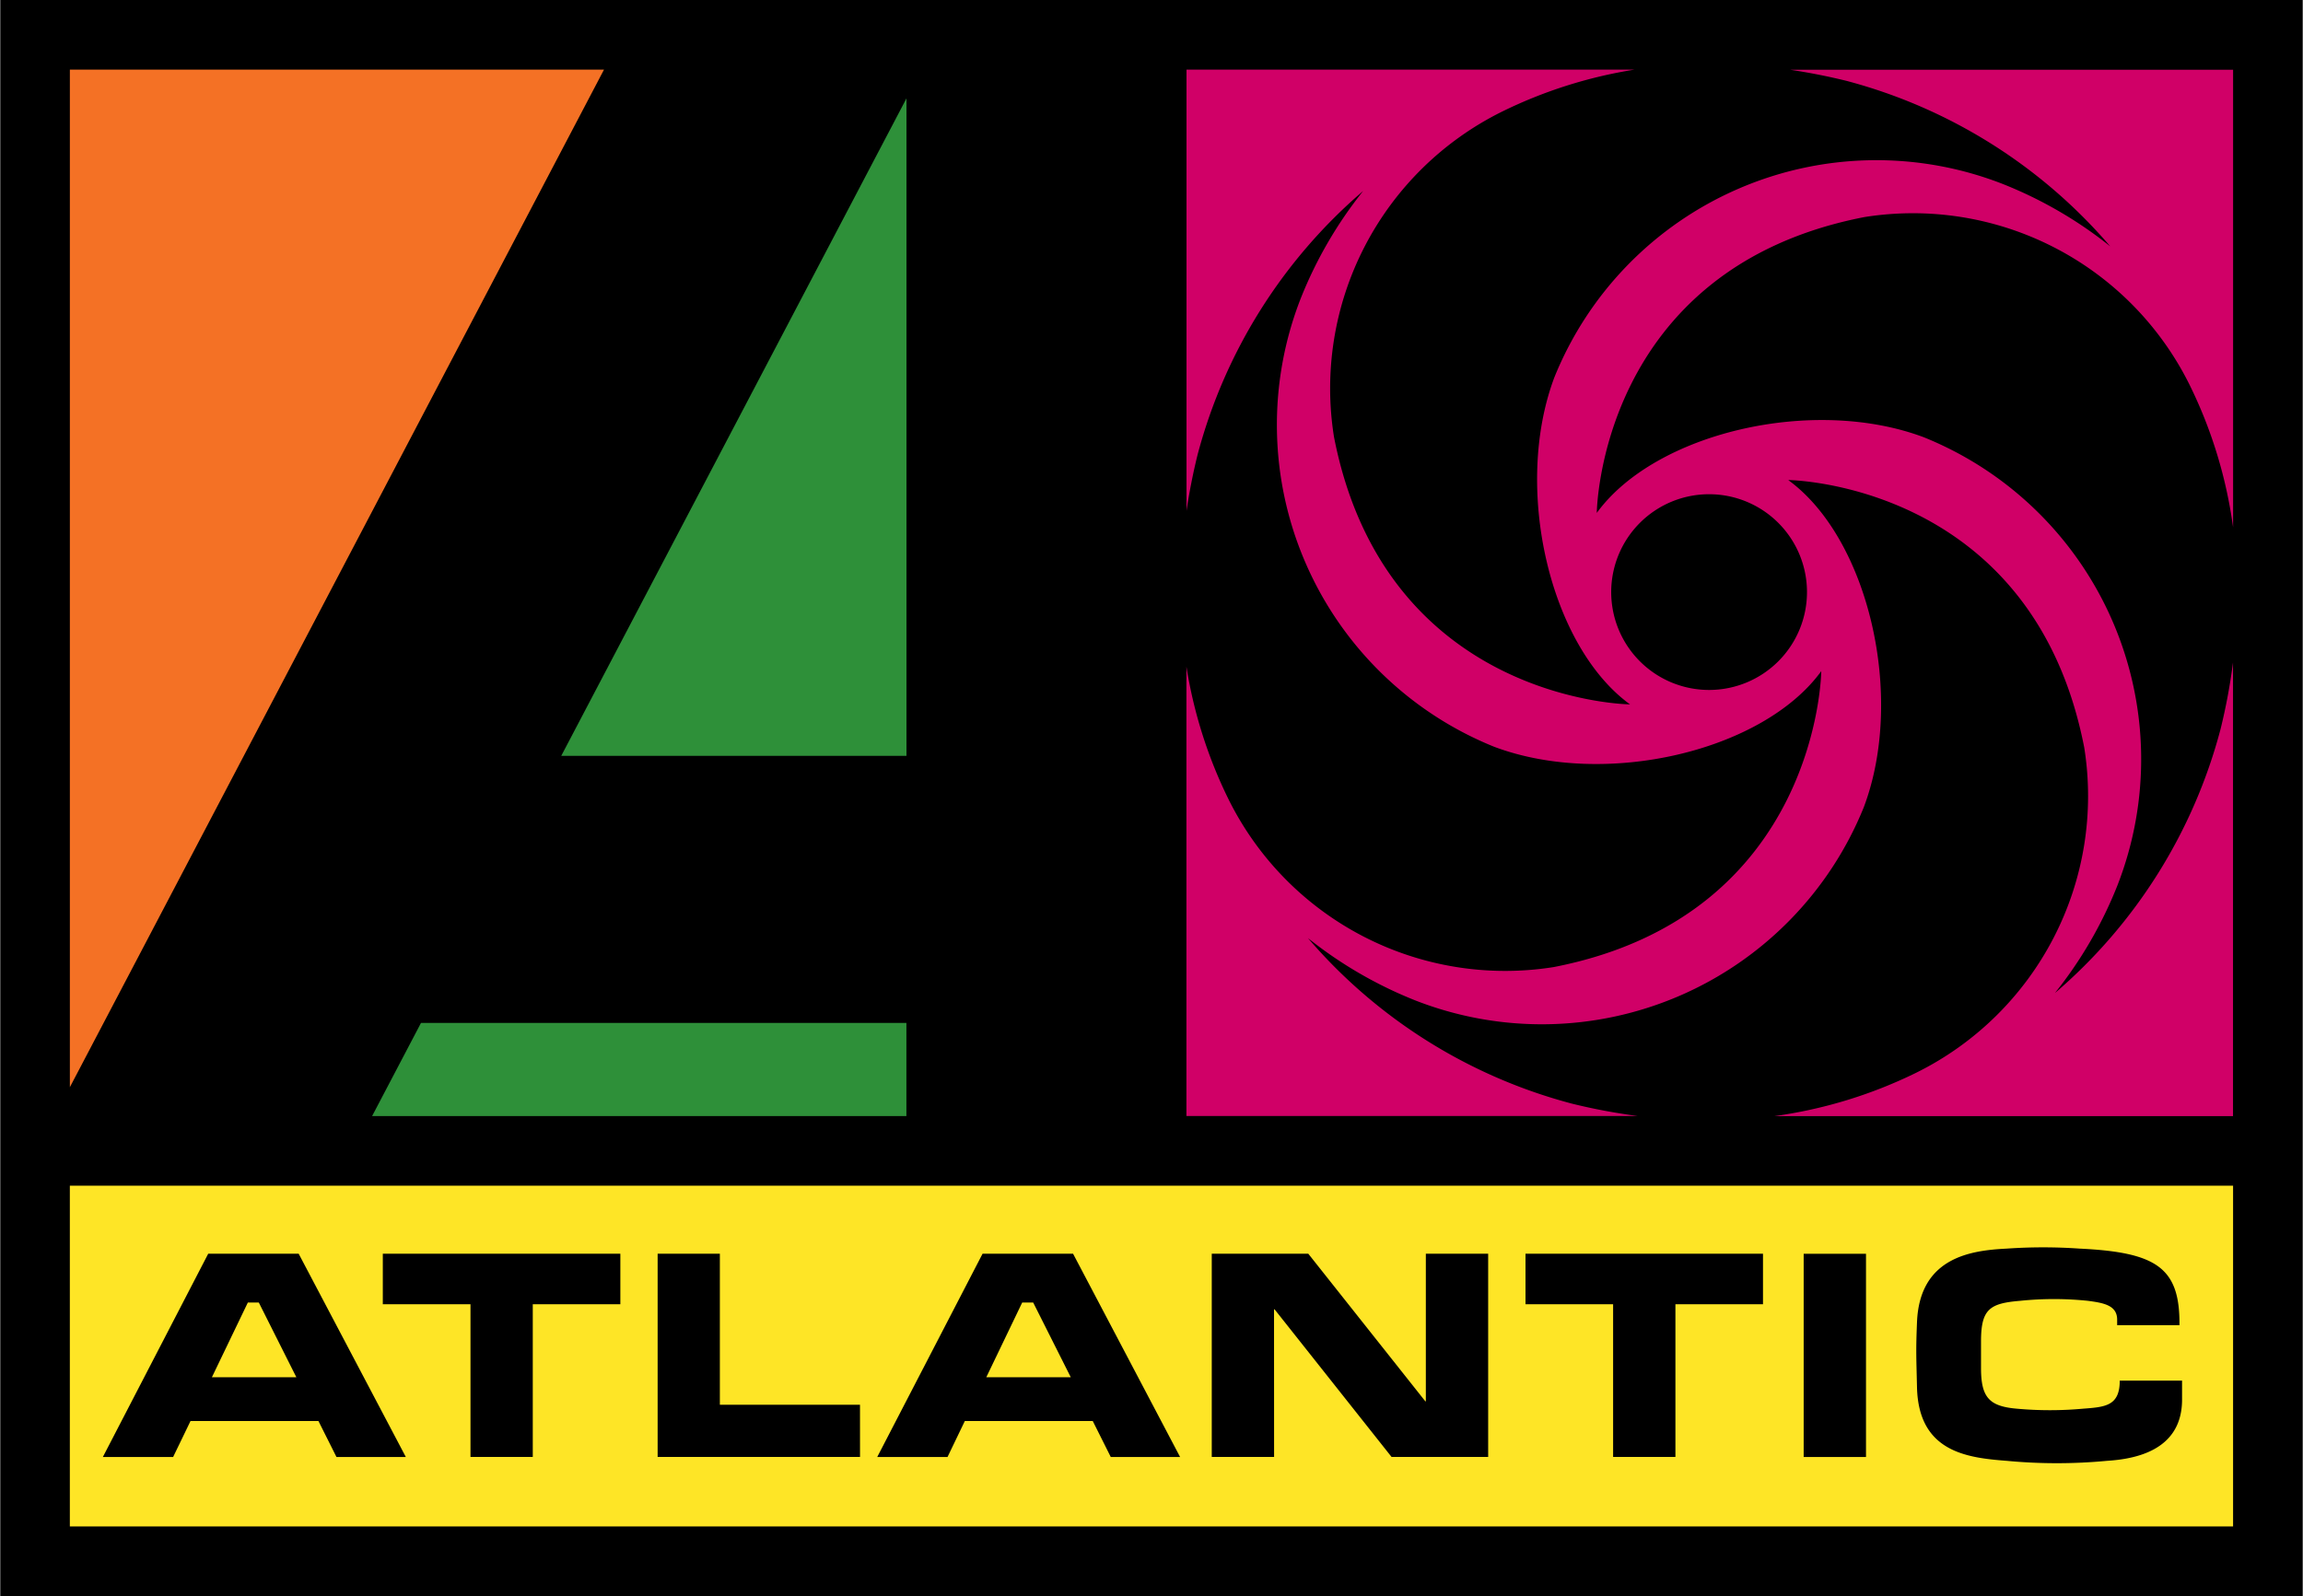 <svg height="1733" width="2500" xmlns="http://www.w3.org/2000/svg" viewBox="0 0 113.37 78.606"><path d="M0 0h113.37v78.606H0z"/><path d="M27.621 37.228l17-32.385v32.385zM44.617 50.381v4.587H18.309l2.407-4.587z" fill="#2e9039"/><path d="M3.427 3.429h26.3l-26.3 50.117z" fill="#f47125"/><path d="M3.426 58.397H109.94v16.784H3.426z" fill="#fee526"/><path d="M109.941 25.972a22.836 22.836 0 0 0-2.142-7.017 15.2 15.2 0 0 0-16.016-8.263c-13.066 2.54-13.173 14.57-13.173 14.57 2.872-3.951 10.646-5.774 16.1-3.727a17.1 17.1 0 0 1 9.525 22.1 20.7 20.7 0 0 1-3.066 5.273 25.746 25.746 0 0 0 8.155-13 29.112 29.112 0 0 0 .613-3.282V54.97H87.361a22.942 22.942 0 0 0 6.981-2.138 15.2 15.2 0 0 0 8.269-16.016c-2.545-13.067-14.575-13.173-14.575-13.173 3.95 2.871 5.773 10.645 3.727 16.1a17.1 17.1 0 0 1-22.1 9.525 20.741 20.741 0 0 1-5.275-3.066 25.778 25.778 0 0 0 13 8.155 29.248 29.248 0 0 0 3.241.609H58.404V32.831a22.889 22.889 0 0 0 2.071 6.53A15.2 15.2 0 0 0 76.49 47.63c13.066-2.545 13.173-14.575 13.173-14.575-2.87 3.952-10.645 5.774-16.1 3.727a17.1 17.1 0 0 1-9.524-22.1 20.717 20.717 0 0 1 3.067-5.275 25.782 25.782 0 0 0-8.155 13q-.335 1.357-.543 2.757V3.428h22.067a22.9 22.9 0 0 0-6.536 2.073 15.205 15.205 0 0 0-8.269 16.015c2.548 13.067 14.576 13.176 14.576 13.176-3.951-2.871-5.774-10.644-3.727-16.1a17.1 17.1 0 0 1 22.1-9.523 20.674 20.674 0 0 1 5.274 3.065 25.78 25.78 0 0 0-13-8.155q-1.36-.334-2.763-.544h21.811z" fill="#d00067"/><path d="M87.548 32.57a4.82 4.82 0 1 0-6.816 0 4.82 4.82 0 0 0 6.816 0zM23.153 71.758h3.067v-7.521h4.312v-2.49H18.836v2.49h4.317zM42.332 69.186h-6.9v-7.439h-3.064v10.011h9.965zM62.718 64.487h.027l5.761 7.271h4.756V61.747h-3.069v7.269h-.026l-5.763-7.269h-4.752v10.011h3.069zM79.414 71.758h3.068v-7.521h4.312v-2.49H75.1v2.49h4.314zM88.797 61.752h3.069v10.007h-3.069zM98.79 71.948a26.149 26.149 0 0 0 4.947 0c2.642-.162 3.691-1.327 3.691-3.015v-.935h-3.068c0 1.243-.706 1.3-1.8 1.382a17.991 17.991 0 0 1-3.276 0c-1.354-.119-1.755-.554-1.755-2.005v-1.307c0-1.585.417-1.876 1.92-2a16.272 16.272 0 0 1 3.347 0c.737.1 1.436.207 1.436.926v.275h3.068c.029-2.832-1.126-3.591-4.908-3.772a25.891 25.891 0 0 0-3.606 0c-1.75.088-4.279.424-4.409 3.621-.058 1.436-.035 1.659 0 3.215.079 3.181 2.463 3.466 4.413 3.615zM47.493 69.989h6.3l.886 1.77h3.414l-5.27-10.011h-4.456l-5.186 10.011h3.461z"/><path d="M50.319 64.151h.54l1.851 3.682h-4.16z" fill="#fee526"/><path d="M9.367 69.989h6.3l.887 1.77h3.415l-5.276-10.011h-4.454L5.052 71.759h3.46z"/><path d="M12.191 64.151h.539l1.85 3.682h-4.16z" fill="#fee526"/></svg>